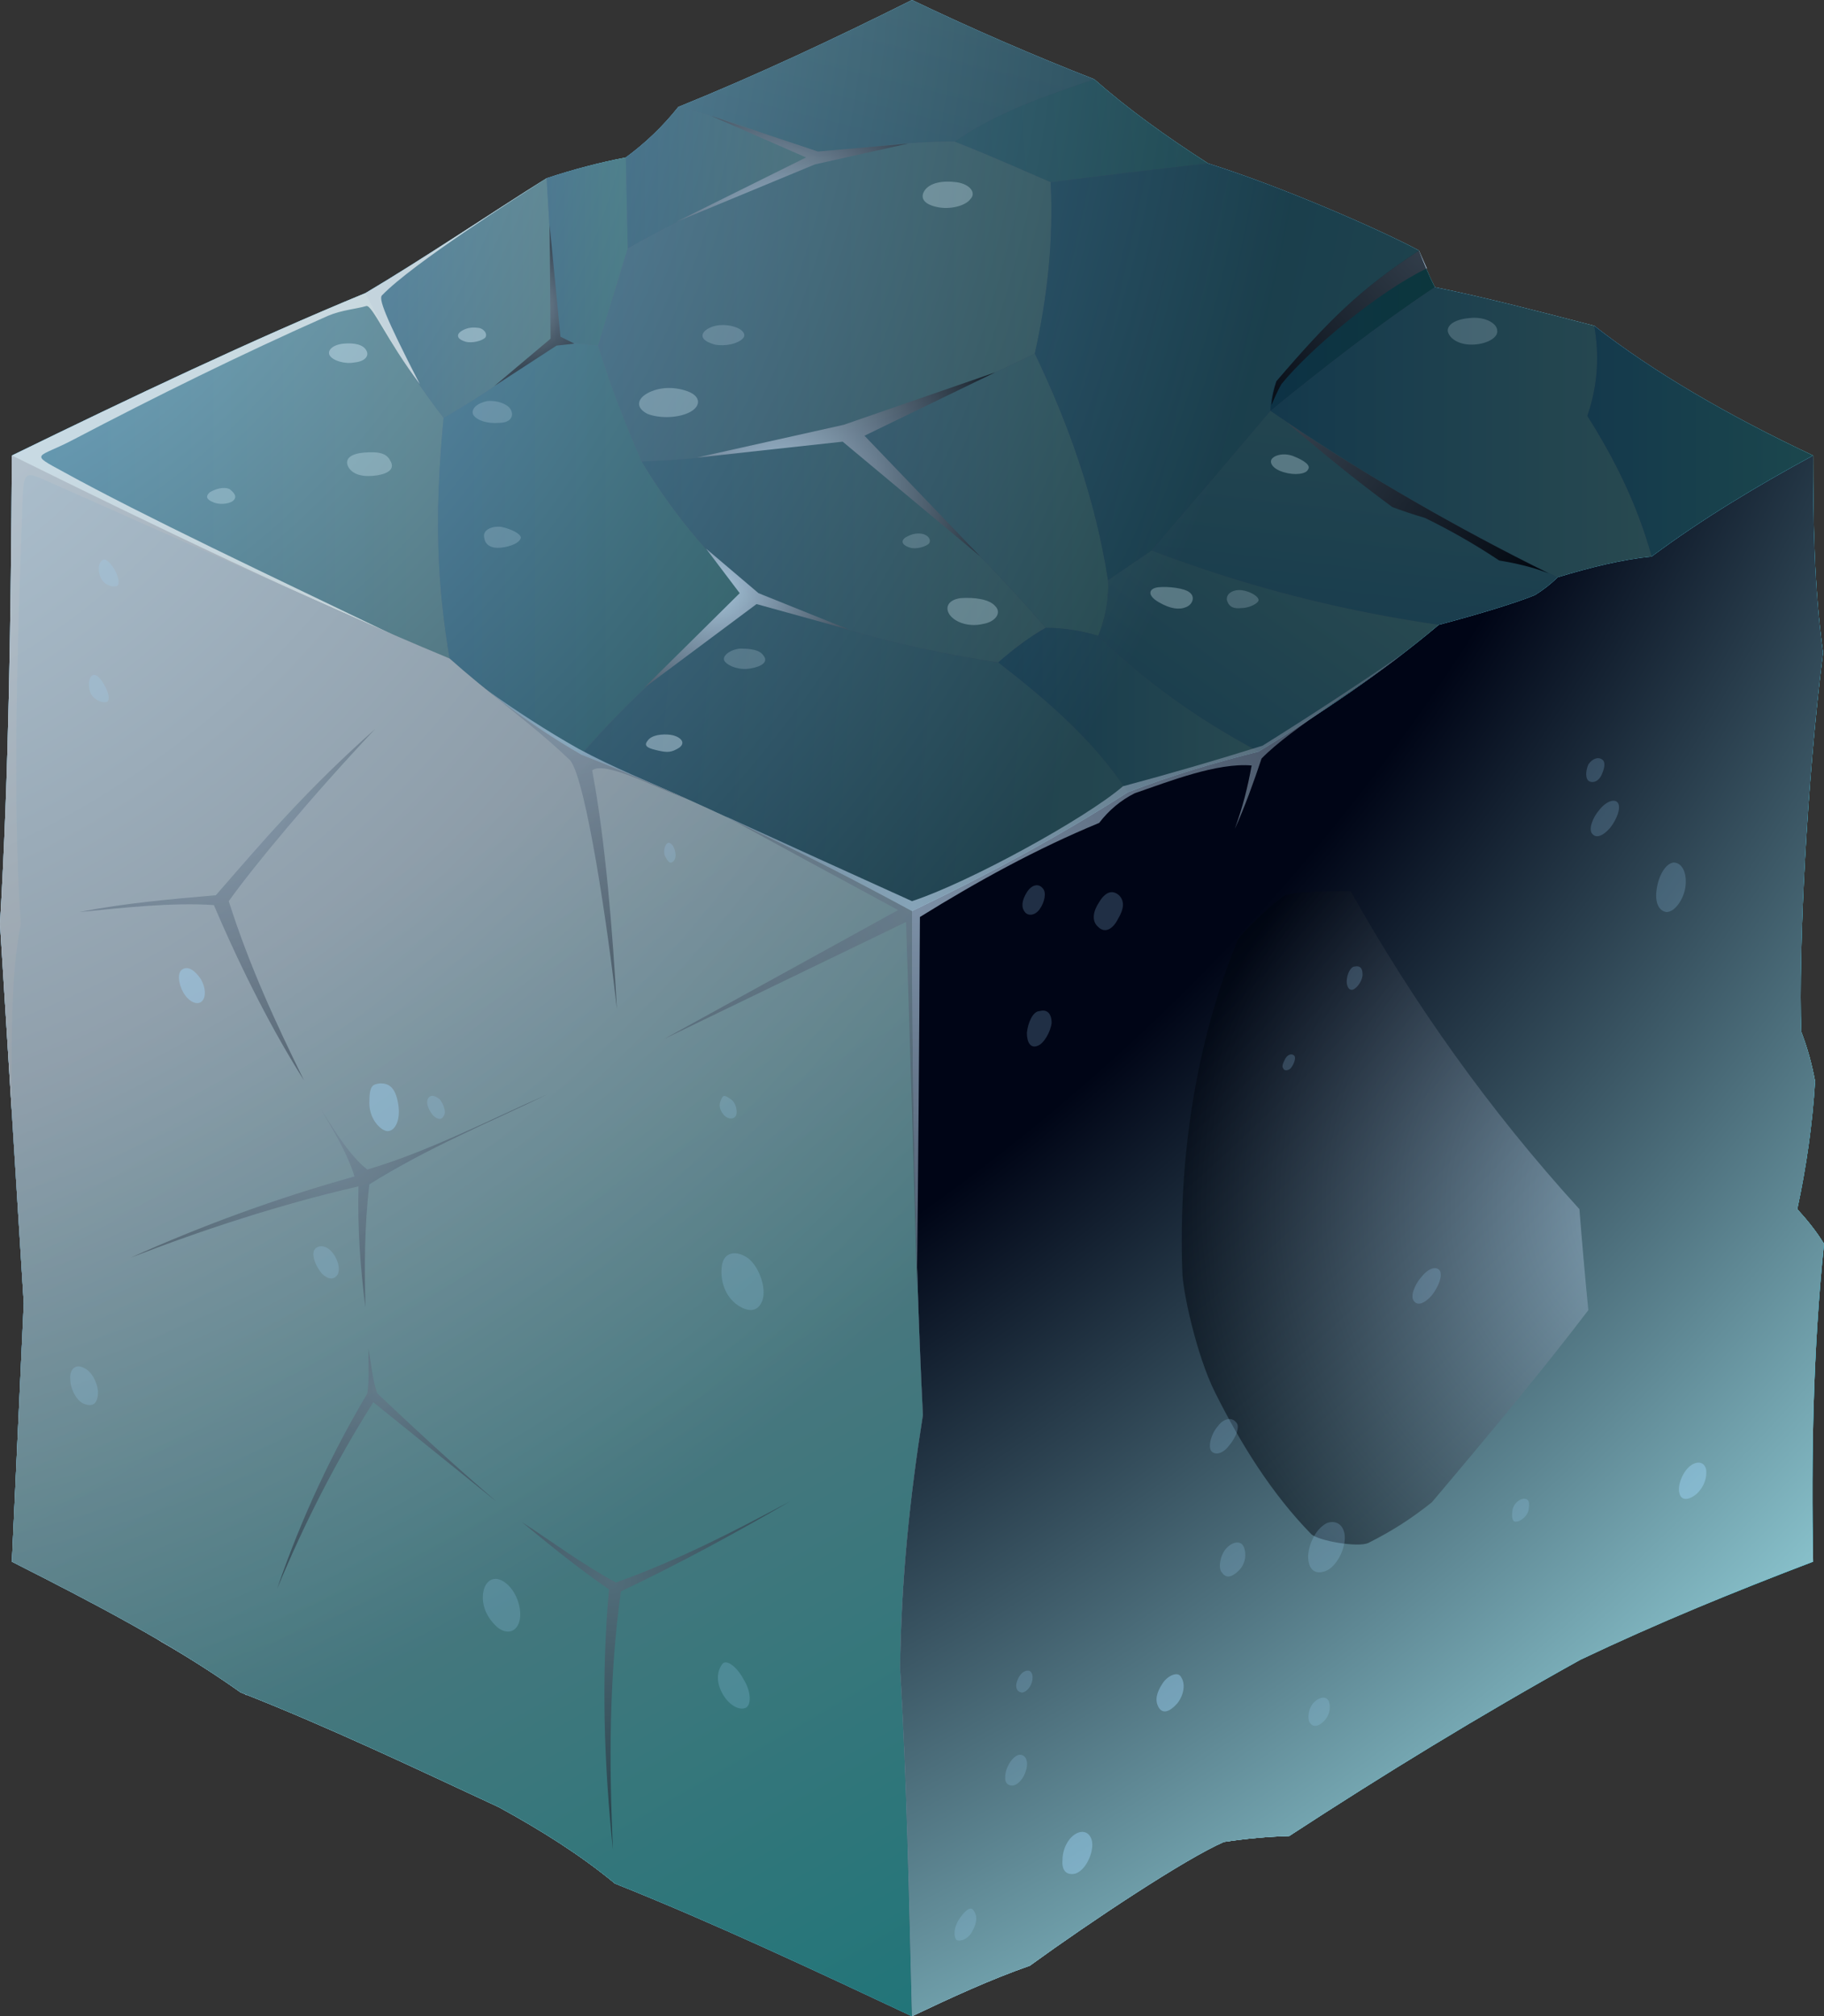 <svg version="1.2" xmlns="http://www.w3.org/2000/svg" viewBox="308.4 198.3 184.2 203.6"><rect x="308.4" y="198.3" width="184.2" height="203.6" fill="#333333" stroke="none"/> 	<title>blocks</title> 	<defs> 		<linearGradient id="g1" x1="330.2" y1="315.2" x2="283.8" y2="268.9" gradientUnits="userSpaceOnUse"> 			<stop offset="0" stop-color="#3dc5e0"/> 			<stop offset="1" stop-color="#2ba2d3"/> 		</linearGradient> 		<linearGradient id="g2" x1="324.7" y1="350.3" x2="285.9" y2="311.6" gradientUnits="userSpaceOnUse"> 			<stop offset="0" stop-color="#3dc5e0"/> 			<stop offset="1" stop-color="#2ba2d3"/> 		</linearGradient> 		<linearGradient id="g3" x1="344" y1="344.6" x2="297.3" y2="298" gradientUnits="userSpaceOnUse"> 			<stop offset="0" stop-color="#3dc5e0"/> 			<stop offset="1" stop-color="#2ba2d3"/> 		</linearGradient> 		<linearGradient id="g4" x1="385" y1="320.8" x2="352.9" y2="288.6" gradientUnits="userSpaceOnUse"> 			<stop offset="0" stop-color="#2cc3e0"/> 			<stop offset="1" stop-color="#31aadb"/> 		</linearGradient> 		<linearGradient id="g5" x1="366.7" y1="393.6" x2="304.3" y2="331.1" gradientUnits="userSpaceOnUse"> 			<stop offset="0" stop-color="#3dc5e0"/> 			<stop offset="1" stop-color="#2ba2d3"/> 		</linearGradient> 		<linearGradient id="g6" x1="318.5" y1="396.8" x2="274.3" y2="352.6" gradientUnits="userSpaceOnUse"> 			<stop offset="0" stop-color="#2cc3e0"/> 			<stop offset="1" stop-color="#0ea5e0"/> 		</linearGradient> 		<radialGradient id="g7" cx="347.9" cy="375.6" r="48.5" gradientUnits="userSpaceOnUse"> 			<stop offset="0" stop-color="#7cabe3"/> 			<stop offset="1" stop-color="#f2f7fa"/> 		</radialGradient> 		<radialGradient id="g8" cx="380.8" cy="359.9" r="70.4" gradientUnits="userSpaceOnUse"> 			<stop offset="0" stop-color="#b1cce3"/> 			<stop offset="1" stop-color="#00050e"/> 		</radialGradient> 		<radialGradient id="g9" cx="332.3" cy="339.1" r="40.9" gradientUnits="userSpaceOnUse"> 			<stop offset="0" stop-color="#b1cce3"/> 			<stop offset="1" stop-color="#00050e"/> 		</radialGradient> 		<radialGradient id="g10" cx="337.3" cy="305.3" r="48.9" gradientUnits="userSpaceOnUse"> 			<stop offset="0" stop-color="#b1cce3"/> 			<stop offset="1" stop-color="#00050e"/> 		</radialGradient> 		<radialGradient id="g11" cx="391.8" cy="319.8" r="40.3" gradientUnits="userSpaceOnUse"> 			<stop offset="0" stop-color="#b1cce3"/> 			<stop offset="1" stop-color="#00050e"/> 		</radialGradient> 		<linearGradient id="g12" x1="345" y1="414" x2="301.4" y2="370.4" gradientUnits="userSpaceOnUse"> 			<stop offset="0" stop-color="#6df2fa"/> 			<stop offset="1" stop-color="#2ba2d3"/> 		</linearGradient> 		<linearGradient id="g13" x1="408.7" y1="289.1" x2="458.6" y2="362.9" gradientUnits="userSpaceOnUse"> 			<stop offset="0" stop-color="#b2dced"/> 			<stop offset="1" stop-color="#0eabe8"/> 		</linearGradient> 		<linearGradient id="g14" x1="309.6" y1="227.9" x2="353.8" y2="227.9" gradientUnits="userSpaceOnUse"> 			<stop offset="0" stop-color="#50d0fa"/> 			<stop offset="1" stop-color="#87e9ed"/> 		</linearGradient> 		<linearGradient id="g15" x1="345.3" y1="216.3" x2="364.5" y2="216.3" gradientUnits="userSpaceOnUse"> 			<stop offset="0" stop-color="#43b1de"/> 			<stop offset="1" stop-color="#87e9ed"/> 		</linearGradient> 		<linearGradient id="g16" x1="363.6" y1="214.2" x2="371.8" y2="214.2" gradientUnits="userSpaceOnUse"> 			<stop offset="0" stop-color="#43b1de"/> 			<stop offset="1" stop-color="#5be0e0"/> 		</linearGradient> 		<linearGradient id="g17" x1="371.6" y1="209.1" x2="391" y2="209.1" gradientUnits="userSpaceOnUse"> 			<stop offset="0" stop-color="#43b1de"/> 			<stop offset="1" stop-color="#87e9ed"/> 		</linearGradient> 		<linearGradient id="g18" x1="387.8" y1="227.4" x2="399.8" y2="178.7" gradientUnits="userSpaceOnUse"> 			<stop offset="0" stop-color="#43b1de"/> 			<stop offset="1" stop-color="#87e9ed"/> 		</linearGradient> 		<linearGradient id="g19" x1="386.8" y1="208.2" x2="438.2" y2="204.8" gradientUnits="userSpaceOnUse"> 			<stop offset="0" stop-color="#43b1de"/> 			<stop offset="1" stop-color="#5be0e0"/> 		</linearGradient> 		<linearGradient id="g20" x1="368.8" y1="212.6" x2="414.6" y2="212.6" gradientUnits="userSpaceOnUse"> 			<stop offset="0" stop-color="#5abde8"/> 			<stop offset="1" stop-color="#87e9ed"/> 		</linearGradient> 		<linearGradient id="g21" x1="352.7" y1="232.7" x2="384.5" y2="232.7" gradientUnits="userSpaceOnUse"> 			<stop offset="0" stop-color="#49c1f2"/> 			<stop offset="1" stop-color="#5be0e0"/> 		</linearGradient> 		<linearGradient id="g22" x1="373.2" y1="241.9" x2="414" y2="241.9" gradientUnits="userSpaceOnUse"> 			<stop offset="0" stop-color="#43b1de"/> 			<stop offset="1" stop-color="#87e9ed"/> 		</linearGradient> 		<linearGradient id="g23" x1="393.5" y1="234" x2="420.3" y2="234" gradientUnits="userSpaceOnUse"> 			<stop offset="0" stop-color="#60c2eb"/> 			<stop offset="1" stop-color="#81ebeb"/> 		</linearGradient> 		<linearGradient id="g24" x1="413.2" y1="205.6" x2="471.5" y2="218.3" gradientUnits="userSpaceOnUse"> 			<stop offset="0" stop-color="#43b1de"/> 			<stop offset="1" stop-color="#71dde1"/> 		</linearGradient> 		<linearGradient id="g25" x1="436.7" y1="223.6" x2="453.3" y2="223.6" gradientUnits="userSpaceOnUse"> 			<stop offset="0" stop-color="#2c9ac7"/> 			<stop offset="1" stop-color="#28aaaa"/> 		</linearGradient> 		<linearGradient id="g26" x1="436.7" y1="227.3" x2="475.2" y2="227.3" gradientUnits="userSpaceOnUse"> 			<stop offset="0" stop-color="#43b1de"/> 			<stop offset="1" stop-color="#87e9ed"/> 		</linearGradient> 		<linearGradient id="g27" x1="468.7" y1="231.2" x2="491.5" y2="231.2" gradientUnits="userSpaceOnUse"> 			<stop offset="0" stop-color="#43b1de"/> 			<stop offset="1" stop-color="#5be0e0"/> 		</linearGradient> 		<linearGradient id="g28" x1="435.7" y1="273.1" x2="441" y2="227.5" gradientUnits="userSpaceOnUse"> 			<stop offset="0" stop-color="#43b1de"/> 			<stop offset="1" stop-color="#87e9ed"/> 		</linearGradient> 		<linearGradient id="g29" x1="414.2" y1="276.4" x2="435.6" y2="246.8" gradientUnits="userSpaceOnUse"> 			<stop offset="0" stop-color="#43b1de"/> 			<stop offset="1" stop-color="#87e9ed"/> 		</linearGradient> 		<linearGradient id="g30" x1="409.2" y1="261.7" x2="435.5" y2="261.7" gradientUnits="userSpaceOnUse"> 			<stop offset="0" stop-color="#43b1de"/> 			<stop offset="1" stop-color="#87e9ed"/> 		</linearGradient> 		<linearGradient id="g31" x1="364.3" y1="255.3" x2="438.1" y2="261.6" gradientUnits="userSpaceOnUse"> 			<stop offset="0" stop-color="#43b1de"/> 			<stop offset="1" stop-color="#87e9ed"/> 		</linearGradient> 		<radialGradient id="g32" cx="362.4" cy="229.2" r="6.4" gradientUnits="userSpaceOnUse"> 			<stop offset="0" stop-color="#b1cce3"/> 			<stop offset="1" stop-color="#00050e"/> 		</radialGradient> 		<radialGradient id="g33" cx="453.2" cy="222.6" r="27.1" gradientUnits="userSpaceOnUse"> 			<stop offset="0" stop-color="#b1cce3"/> 			<stop offset="1" stop-color="#00050e"/> 		</radialGradient> 		<radialGradient id="g34" cx="438.7" cy="241" r="30.2" gradientUnits="userSpaceOnUse"> 			<stop offset="0" stop-color="#b1cce3"/> 			<stop offset="1" stop-color="#00050e"/> 		</radialGradient> 		<linearGradient id="g35" x1="408.4" y1="436.7" x2="367.4" y2="407.9" gradientUnits="userSpaceOnUse"> 			<stop offset="0" stop-color="#00909d"/> 			<stop offset="1" stop-color="#00aae0"/> 		</linearGradient> 		<linearGradient id="g36" x1="357.1" y1="334.3" x2="430.6" y2="312.2" gradientUnits="userSpaceOnUse"> 			<stop offset="0" stop-color="#02a0cb"/> 			<stop offset="1" stop-color="#1ebccb"/> 		</linearGradient> 		<linearGradient id="g37" x1="386.9" y1="239.6" x2="493.1" y2="279.4" gradientUnits="userSpaceOnUse"> 			<stop offset="0" stop-color="#03a9d8"/> 			<stop offset="1" stop-color="#38e2f2"/> 		</linearGradient> 		<linearGradient id="g38" x1="422.3" y1="274.2" x2="435.5" y2="274.2" gradientUnits="userSpaceOnUse"> 			<stop offset="0" stop-color="#02a0cb"/> 			<stop offset="1" stop-color="#1ebccb"/> 		</linearGradient> 		<linearGradient id="g39" x1="412.3" y1="283.9" x2="468.8" y2="283.9" gradientUnits="userSpaceOnUse"> 			<stop offset="0" stop-color="#1ebccb"/> 			<stop offset="1" stop-color="#02a0cb"/> 		</linearGradient> 		<linearGradient id="g40" x1="432.4" y1="261.4" x2="455.7" y2="261.4" gradientUnits="userSpaceOnUse"> 			<stop offset="0" stop-color="#02a0cb"/> 			<stop offset="1" stop-color="#25d6e7"/> 		</linearGradient> 		<linearGradient id="g41" x1="453.7" y1="254.5" x2="475.2" y2="254.5" gradientUnits="userSpaceOnUse"> 			<stop offset="0" stop-color="#02a0cb"/> 			<stop offset="1" stop-color="#22cada"/> 		</linearGradient> 		<linearGradient id="g42" x1="474.1" y1="244.3" x2="492.5" y2="244.3" gradientUnits="userSpaceOnUse"> 			<stop offset="0" stop-color="#25d2e2"/> 			<stop offset="1" stop-color="#02a0cb"/> 		</linearGradient> 		<linearGradient id="g43" x1="474.1" y1="264.2" x2="492.5" y2="264.2" gradientUnits="userSpaceOnUse"> 			<stop offset="0" stop-color="#1ebccb"/> 			<stop offset="1" stop-color="#02a0cb"/> 		</linearGradient> 		<linearGradient id="g44" x1="403.5" y1="291.6" x2="459.1" y2="241.9" gradientUnits="userSpaceOnUse"> 			<stop offset="0" stop-color="#02a0cb"/> 			<stop offset="1" stop-color="#23cddd"/> 		</linearGradient> 		<linearGradient id="g45" x1="449.2" y1="318.8" x2="488.8" y2="291.8" gradientUnits="userSpaceOnUse"> 			<stop offset="0" stop-color="#43b1de"/> 			<stop offset="1" stop-color="#87e9ed"/> 		</linearGradient> 		<linearGradient id="g46" x1="467.9" y1="307.5" x2="491.7" y2="307.5" gradientUnits="userSpaceOnUse"> 			<stop offset="0" stop-color="#1ebccb"/> 			<stop offset="1" stop-color="#02a0cb"/> 		</linearGradient> 		<linearGradient id="g47" x1="451.2" y1="334.3" x2="493.3" y2="312.3" gradientUnits="userSpaceOnUse"> 			<stop offset="0" stop-color="#43b1de"/> 			<stop offset="1" stop-color="#87e9ed"/> 		</linearGradient> 		<linearGradient id="g48" x1="400.1" y1="372.4" x2="453.1" y2="310.9" gradientUnits="userSpaceOnUse"> 			<stop offset="0" stop-color="#43b1de"/> 			<stop offset="1" stop-color="#6af7fa"/> 		</linearGradient> 		<linearGradient id="g49" x1="437" y1="327.2" x2="486.9" y2="327.2" gradientUnits="userSpaceOnUse"> 			<stop offset="0" stop-color="#1ebccb"/> 			<stop offset="1" stop-color="#02a0cb"/> 		</linearGradient> 		<radialGradient id="g50" cx="397.4" cy="283.4" r="139.7" gradientUnits="userSpaceOnUse"> 			<stop offset="0" stop-color="#3ca7cf"/> 			<stop offset=".832" stop-color="#f2f7fa"/> 		</radialGradient> 		<linearGradient id="g51" x1="483.1" y1="323.9" x2="492.6" y2="323.9" gradientUnits="userSpaceOnUse"> 			<stop offset="0" stop-color="#1ebccb"/> 			<stop offset="1" stop-color="#02a0cb"/> 		</linearGradient> 		<linearGradient id="g52" x1="453.5" y1="344.9" x2="467.2" y2="383.3" gradientUnits="userSpaceOnUse"> 			<stop offset="0" stop-color="#43b1de"/> 			<stop offset="1" stop-color="#87e9ed"/> 		</linearGradient> 		<radialGradient id="g53" cx="398.3" cy="361.3" r="21.6" gradientUnits="userSpaceOnUse"> 			<stop offset="0" stop-color="#b1cce3"/> 			<stop offset="1" stop-color="#00050e"/> 		</radialGradient> 		<radialGradient id="g54" cx="282.5" cy="190" r="159.4" gradientUnits="userSpaceOnUse"> 			<stop offset="0" stop-color="#b1cce3"/> 			<stop offset="1" stop-color="#00050e"/> 		</radialGradient> 		<radialGradient id="g55" cx="380.9" cy="257.7" r="22.3" gradientUnits="userSpaceOnUse"> 			<stop offset="0" stop-color="#b1cce3"/> 			<stop offset="1" stop-color="#00050e"/> 		</radialGradient> 		<radialGradient id="g56" cx="387" cy="248.1" r="27.6" gradientUnits="userSpaceOnUse"> 			<stop offset="0" stop-color="#b1cce3"/> 			<stop offset="1" stop-color="#00050e"/> 		</radialGradient> 		<radialGradient id="g57" cx="386.5" cy="223" r="24.1" gradientUnits="userSpaceOnUse"> 			<stop offset="0" stop-color="#b1cce3"/> 			<stop offset="1" stop-color="#00050e"/> 		</radialGradient> 		<radialGradient id="g58" cx="328" cy="388.3" r="184.2" gradientUnits="userSpaceOnUse"> 			<stop offset="0" stop-color="#dbebfa"/> 			<stop offset=".605" stop-color="#00050e"/> 		</radialGradient> 		<linearGradient id="g59" x1="471.2" y1="214.7" x2="544.4" y2="341.5" gradientUnits="userSpaceOnUse"> 			<stop offset="0" stop-color="#f2f7fa"/> 			<stop offset="1" stop-color="#2deade"/> 		</linearGradient> 		<linearGradient id="g60" x1="399.3" y1="244.3" x2="492.6" y2="244.3" gradientUnits="userSpaceOnUse"> 			<stop offset="0" stop-color="#f2f7fa"/> 			<stop offset="1" stop-color="#52c9c9"/> 		</linearGradient> 		<radialGradient id="g61" cx="411.6" cy="334" r="56.5" gradientUnits="userSpaceOnUse"> 			<stop offset="0" stop-color="#b1cce3"/> 			<stop offset="1" stop-color="#00050e"/> 		</radialGradient> 		<radialGradient id="g62" cx="467.5" cy="322.3" r="45.9" gradientUnits="userSpaceOnUse"> 			<stop offset="0" stop-color="#b1cce3"/> 			<stop offset="1" stop-color="#00050e"/> 		</radialGradient> 		<radialGradient id="g63" cx="476.5" cy="330.5" r="66.6" gradientUnits="userSpaceOnUse"> 			<stop offset="0" stop-color="#b1cce3"/> 			<stop offset="1" stop-color="#00050e"/> 		</radialGradient> 		<radialGradient id="g64" cx="279.9" cy="149" r="308.6" gradientUnits="userSpaceOnUse"> 			<stop offset=".681" stop-color="#000516"/> 			<stop offset="1" stop-color="#9bdbe4"/> 		</radialGradient> 		<radialGradient id="g65" cx="370.2" cy="358" r="42.7" gradientUnits="userSpaceOnUse"> 			<stop offset="0" stop-color="#b1cce3"/> 			<stop offset="1" stop-color="#00050e"/> 		</radialGradient> 		<radialGradient id="g66" cx="346.9" cy="338.5" r="39.9" gradientUnits="userSpaceOnUse"> 			<stop offset="0" stop-color="#b1cce3"/> 			<stop offset="1" stop-color="#00050e"/> 		</radialGradient> 		<radialGradient id="g67" cx="342.2" cy="313.7" r="49.1" gradientUnits="userSpaceOnUse"> 			<stop offset="0" stop-color="#b1cce3"/> 			<stop offset="1" stop-color="#00050e"/> 		</radialGradient> 		<radialGradient id="g68" cx="330.4" cy="278.4" r="56.3" gradientUnits="userSpaceOnUse"> 			<stop offset="0" stop-color="#b1cce3"/> 			<stop offset="1" stop-color="#00050e"/> 		</radialGradient> 		<radialGradient id="g69" cx="400.7" cy="289.8" r="102.9" gradientUnits="userSpaceOnUse"> 			<stop offset="0" stop-color="#b1cce3"/> 			<stop offset="1" stop-color="#00050e"/> 		</radialGradient> 		<radialGradient id="g70" cx="366.2" cy="271.6" r="48.4" gradientUnits="userSpaceOnUse"> 			<stop offset="0" stop-color="#b1cce3"/> 			<stop offset="1" stop-color="#00050e"/> 		</radialGradient> 		<radialGradient id="g71" cx="479.5" cy="320.2" r="52.1" gradientUnits="userSpaceOnUse"> 			<stop offset="0" stop-color="#c7e5ff"/> 			<stop offset="1" stop-color="#00050e"/> 		</radialGradient> 		<radialGradient id="g72" cx="271.2" cy="201.2" r="182.6" gradientUnits="userSpaceOnUse"> 			<stop offset="0" stop-color="#b1cce3"/> 			<stop offset="1" stop-color="#00050e"/> 		</radialGradient> 	</defs> 	<style> 		.s0 { fill: #80b2dd }  		.s1 { fill: url(#g1) }  		.s2 { fill: url(#g2) }  		.s3 { fill: url(#g3) }  		.s4 { fill: url(#g4) }  		.s5 { fill: url(#g5) }  		.s6 { fill: url(#g6) }  		.s7 { mix-blend-mode: multiply;fill: url(#g7) }  		.s8 { opacity: .3;mix-blend-mode: screen;fill: url(#g8) }  		.s9 { opacity: .6;mix-blend-mode: screen;fill: url(#g9) }  		.s10 { mix-blend-mode: screen;fill: url(#g10) }  		.s11 { mix-blend-mode: screen;fill: url(#g11) }  		.s12 { fill: url(#g12) }  		.s13 { fill: url(#g13) }  		.s14 { fill: url(#g14) }  		.s15 { fill: url(#g15) }  		.s16 { fill: url(#g16) }  		.s17 { fill: url(#g17) }  		.s18 { fill: url(#g18) }  		.s19 { fill: url(#g19) }  		.s20 { fill: url(#g20) }  		.s21 { fill: url(#g21) }  		.s22 { fill: url(#g22) }  		.s23 { fill: url(#g23) }  		.s24 { fill: url(#g24) }  		.s25 { fill: url(#g25) }  		.s26 { fill: url(#g26) }  		.s27 { fill: url(#g27) }  		.s28 { fill: url(#g28) }  		.s29 { fill: url(#g29) }  		.s30 { fill: url(#g30) }  		.s31 { fill: url(#g31) }  		.s32 { opacity: .9;mix-blend-mode: screen;fill: url(#g32) }  		.s33 { mix-blend-mode: screen;fill: url(#g33) }  		.s34 { mix-blend-mode: screen;fill: url(#g34) }  		.s35 { fill: url(#g35) }  		.s36 { fill: url(#g36) }  		.s37 { fill: url(#g37) }  		.s38 { fill: url(#g38) }  		.s39 { fill: url(#g39) }  		.s40 { fill: url(#g40) }  		.s41 { fill: url(#g41) }  		.s42 { fill: url(#g42) }  		.s43 { fill: url(#g43) }  		.s44 { fill: url(#g44) }  		.s45 { fill: url(#g45) }  		.s46 { fill: url(#g46) }  		.s47 { fill: url(#g47) }  		.s48 { fill: url(#g48) }  		.s49 { fill: url(#g49) }  		.s50 { opacity: .5;mix-blend-mode: multiply;fill: url(#g50) }  		.s51 { fill: url(#g51) }  		.s52 { fill: url(#g52) }  		.s53 { opacity: .7;mix-blend-mode: screen;fill: url(#g53) }  		.s54 { opacity: .7;mix-blend-mode: screen;fill: url(#g54) }  		.s55 { opacity: .9;mix-blend-mode: screen;fill: url(#g55) }  		.s56 { opacity: .9;mix-blend-mode: screen;fill: url(#g56) }  		.s57 { opacity: .9;mix-blend-mode: screen;fill: url(#g57) }  		.s58 { mix-blend-mode: screen;fill: url(#g58) }  		.s59 { mix-blend-mode: multiply;fill: url(#g59) }  		.s60 { opacity: .1;mix-blend-mode: multiply;fill: #22a6f0 }  		.s61 { mix-blend-mode: multiply;fill: url(#g60) }  		.s62 { opacity: .3;mix-blend-mode: multiply;fill: #22a6f0 }  		.s63 { opacity: .7;mix-blend-mode: screen;fill: url(#g61) }  		.s64 { opacity: .7;mix-blend-mode: screen;fill: url(#g62) }  		.s65 { opacity: .7;mix-blend-mode: screen;fill: url(#g63) }  		.s66 { mix-blend-mode: screen;fill: url(#g64) }  		.s67 { opacity: .7;mix-blend-mode: screen;fill: url(#g65) }  		.s68 { opacity: .7;mix-blend-mode: screen;fill: url(#g66) }  		.s69 { opacity: .7;mix-blend-mode: screen;fill: url(#g67) }  		.s70 { opacity: .7;mix-blend-mode: screen;fill: url(#g68) }  		.s71 { opacity: .7;mix-blend-mode: screen;fill: url(#g69) }  		.s72 { opacity: .7;mix-blend-mode: screen;fill: url(#g70) }  		.s73 { opacity: .7;fill: #f2f7fa }  		.s74 { opacity: .5;mix-blend-mode: screen;fill: url(#g71) }  		.s75 { opacity: .5;mix-blend-mode: screen;fill: url(#g72) }  		.s76 { opacity: .2;fill: #a4daff }  		.s77 { opacity: .4;fill: #a4daff }  		.s78 { opacity: .4;fill: #def3ff }  		.s79 { opacity: .3;fill: #def3ff }  		.s80 { opacity: .2;fill: #def3ff }  	</style> 	<g id="_Artboards_"> 	</g> 	<g id="Layer 1"> 		<g id="&lt;Group&gt;"> 		</g> 		<g id="ice"> 			<path id="&lt;Path&gt;" class="s0" d="m309.6 244.3c-0.1 16.1-0.3 31.9-1.2 47.3q1.2 19.1 2.4 38.3-0.6 13-1.2 26.1c8.1 4.1 16.2 8.3 23.1 13.2 8.9 3.5 17.5 7.6 26.1 11.6 4.2 2.3 8.2 4.8 11.7 7.7 10 4 20 8.7 30 13.4-0.3-11.6-0.5-23.4-1.2-35.1 0.1-9 1-17.4 2.3-25.6-0.8-16.3-1.1-33.8-1.1-50.9-10.7-5.8-21.7-11.2-33.4-15.8-5.5-3.2-9.7-6.5-13.3-9.7-14.9-6.2-29.6-13.3-44.2-20.5z"/> 			<path id="&lt;Path&gt;" class="s0" d="m345.3 227.9c-11.4 4.7-23.6 10.5-35.7 16.4 14.6 7.2 29.3 14.3 44.2 20.5 3.6 3.2 7.8 6.5 13.3 9.7 11.7 4.6 22.7 10 33.4 15.8 7.5-3.6 14.8-7.5 21.8-12 4.4-1.7 8.8-3 13.2-4.1 6.2-3.8 12.5-8 18.2-12.8 3.4-0.9 7.5-2.1 9.7-3q1.3-0.8 2.3-1.8c3.3-1 6.5-1.8 9.5-2.1 5.1-3.8 10.6-7.1 16.3-10.2-8.5-4-16.1-8.4-22.1-13.1-5.4-1.4-10.7-2.8-16.1-3.9q-0.9-1.8-1.6-3.7c-3.7-2-13.7-6.4-21.3-8.8-4.2-2.7-8.1-5.5-11.5-8.5q-9.2-3.6-18.4-8c-7.8 3.9-15.7 7.6-23.6 10.8q-2.3 2.9-5.3 5.1c-2.6 0.5-5.3 1.2-8 2.1-5.6 3.5-12.4 8.1-18.3 11.6z"/> 			<path id="&lt;Path&gt;" class="s1" d="m330.5 289.2c7.1-8.9 14.8-17.1 23.3-24.4-14.9-6.2-29.6-13.3-44.2-20.5-0.1 16.1-0.3 31.9-1.2 47.3 7.7-1.3 15.1-2.1 22.1-2.4z"/> 			<path id="&lt;Path&gt;" class="s2" d="m345.1 317.4c-5.6-8.8-10.6-18.2-14.6-28.2-7 0.3-14.4 1.1-22.1 2.4q1.2 19.1 2.4 38.3c11.5-5.1 22.9-9.5 34.3-12.5z"/> 			<path id="&lt;Path&gt;" class="s3" d="m330.5 289.2c4 10 9 19.4 14.6 28.2 7.3-3.4 16.3-7.5 26-12.1-0.7-10.5-2.1-20.8-4-30.8-5.5-3.2-9.7-6.5-13.3-9.7-8.5 7.3-16.2 15.5-23.3 24.4z"/> 			<path id="&lt;Path&gt;" class="s4" d="m367.1 274.5c1.9 10 3.3 20.3 4 30.8 9.3-4.4 19.4-9.4 29.4-15-10.7-5.8-21.7-11.2-33.4-15.8z"/> 			<path id="&lt;Path&gt;" class="s5" d="m400.5 290.3c-10 5.6-20.1 10.6-29.4 15-9.7 4.6-18.7 8.7-26 12.1-0.3 7.5 0.3 14.7 0.9 21.7 7.9 7.6 16.2 13.9 24.5 19.6 10.9-4.7 21.4-10.4 31.1-17.5-0.8-16.3-1.1-33.8-1.1-50.9z"/> 			<path id="&lt;Path&gt;" class="s6" d="m346 339.1c-0.6-7-1.2-14.2-0.9-21.7-11.4 3-22.8 7.4-34.3 12.5q-0.6 13-1.2 26.1c8.1 4.1 16.2 8.3 23.1 13.2 3.3-10.6 7.4-20.8 13.3-30.1z"/> 			<path id="&lt;Path&gt;" class="s7" d="m346.1 334.2c-5.6-0.8-14.2 0.7-16.6 1.8-5.8 2.7-13.7 10.6-16.7 16.5-0.5 0.9-0.6 2.3 0.1 3 1.9 2.1 7.3 5.5 11.8 8.6 3 1.7 5.9 3.5 8.6 5.4 3.3-10.6 7.4-20.8 13.3-30.1q-0.3-2.6-0.5-5.2z"/> 			<path id="&lt;Path&gt;" class="s8" d="m346.1 334.2q0.2 2.6 0.5 5.2c7.9 7.6 16.1 13.9 24.5 19.6 10.9-4.7 21.3-10.4 31-17.5-0.2-5.3-0.4-10.7-0.6-16.2-1.3-2.7-3-5.3-5.2-5.9-9.7-2.3-30.5 1.4-39.9 4.1-4.5 1.2-8.3 5.3-10.3 10.7z"/> 			<path id="&lt;Path&gt;" class="s9" d="m311.4 330.2c11.4-5.1 22.9-9.5 34.3-12.5q-3.9-6-7.3-12.4c-1.4-1.4-2.9-2.4-3.8-2.7-4.8-1.6-13-1.5-17.5 0.8-2.7 1.4-5.3 8.7-6.5 13.7q0.4 6.6 0.8 13.1z"/> 			<path id="&lt;Path&gt;" class="s10" d="m308.9 291.9c7.7-1.3 15.2-2.1 22.2-2.4 7.1-8.9 14.2-17.4 22.7-24.7-1.1-0.4-1.6-0.6-2.7-1.1-9.8-0.8-22.1 0.6-31 3.9-4.9 1.8-8.4 6.5-10.6 12.8q-0.2 5.8-0.6 11.5z"/> 			<path id="&lt;Path&gt;" class="s11" d="m376.2 283.7c-3.1 3.1-4.6 8.1-5.4 12.4q0.5 4.7 0.9 9.5c9.3-4.4 19.3-9.4 29.4-15-5.8-3.1-11.6-6.1-17.6-8.9-2.7 0-5.8 0.5-7.3 2z"/> 			<path id="&lt;Path&gt;" class="s12" d="m370.5 358.7c-8.3-5.7-16.6-12-24.5-19.6-5.9 9.3-10 19.5-13.3 30.1 8.9 3.5 17.5 7.6 26.1 11.6 4.2 2.3 8.2 4.8 11.7 7.7-0.5-9.8-1.2-19.5 0-29.8z"/> 			<path id="&lt;Path&gt;" class="s13" d="m370.5 358.7c-1.2 10.3-0.5 20 0 29.8 10 4 20 8.7 30 13.4q0 0 0 0c-0.3-11.6-0.5-23.4-1.2-35.1 0.1-9 1-17.4 2.3-25.6-9.7 7.1-20.2 12.8-31.1 17.5z"/> 			<path id="&lt;Path&gt;" class="s14" d="m353.2 240.5c-3.2-4.1-5.7-8.3-7.9-12.6-11.4 4.7-23.6 10.5-35.7 16.4 14.6 7.2 29.3 14.3 44.2 20.5-1.2-7.3-1.6-14-0.6-24.3z"/> 			<path id="&lt;Path&gt;" class="s15" d="m345.3 227.9c2.2 4.3 4.7 8.5 7.9 12.6 4-2.3 7.8-4.9 11.3-7.8q-0.4-8.2-0.9-16.4c-5.6 3.5-12.4 8.1-18.3 11.6z"/> 			<path id="&lt;Path&gt;" class="s16" d="m363.6 216.3q0.5 8.2 0.9 16.4 2.2 0.3 4.3 0.5 1.5-4.9 3-9.8-0.1-4.6-0.2-9.2c-2.6 0.5-5.3 1.2-8 2.1z"/> 			<path id="&lt;Path&gt;" class="s17" d="m371.6 214.2q0.1 4.6 0.2 9.2c6.2-3.5 16.3-8.3 19.2-9.2-4.4-2.2-9.2-3.9-14.1-5.1q-2.3 2.9-5.3 5.1z"/> 			<path id="&lt;Path&gt;" class="s18" d="m376.9 209.1c4.9 1.2 9.7 2.9 14.1 5.1 4.6-1.1 9.1-1.6 13.8-1.6 4.1-2.9 9.1-4.6 14.1-6.3q-9.2-3.6-18.4-8c-7.8 3.9-15.7 7.6-23.6 10.8z"/> 			<path id="&lt;Path&gt;" class="s19" d="m418.9 206.3c-5 1.7-10 3.4-14.1 6.3 3.3 1.3 6 2.5 9.7 4.1q7.9-1 15.9-1.9c-4.2-2.7-8.1-5.5-11.5-8.5z"/> 			<path id="&lt;Path&gt;" class="s20" d="m414.5 216.7c-3.7-1.6-6.4-2.8-9.7-4.1-4.7 0-9.2 0.5-13.8 1.6-2.9 0.9-13 5.7-19.2 9.2q-1.5 4.9-3 9.8c1.3 4.2 2.8 8 4.4 11.7 6.9-0.3 13.8-1 20.3-3 5.9-1.8 12.5-4.5 19.4-7.9 1.3-5.8 1.9-11.6 1.6-17.3z"/> 			<path id="&lt;Path&gt;" class="s21" d="m384.5 258.7c-4.8-4.5-8.5-9.1-11.3-13.8-1.6-3.7-3.1-7.5-4.4-11.7q-2.1-0.2-4.3-0.5c-3.5 2.9-7.3 5.5-11.3 7.8-1 10.3-0.6 17 0.6 24.3 3.6 3.2 7.8 6.5 13.3 9.7 4.8-5.5 10.5-10.8 17.4-15.8z"/> 			<path id="&lt;Path&gt;" class="s22" d="m373.2 244.9c2.8 4.7 6.5 9.3 11.3 13.8 8.6 3.3 16.8 5.3 24.7 6.5 1.6-1.4 3.2-2.6 4.8-3.5-6.3-7.3-13.1-13.9-20.5-19.8-6.5 2-13.4 2.7-20.3 3z"/> 			<path id="&lt;Path&gt;" class="s23" d="m393.5 241.9c7.4 5.9 14.2 12.5 20.5 19.8q2.6 0 5.3 0.8c0.7-1.7 1.1-3.6 1-5.6-1.3-8.3-4-15.8-7.4-22.9-6.9 3.4-13.5 6.1-19.4 7.9z"/> 			<path id="&lt;Path&gt;" class="s24" d="m412.9 234c3.4 7.1 6.1 14.6 7.4 22.9q2.2-1.5 4.4-3 6-7 12-14.1c0-1 0.2-2 0.6-3 5.4-6.3 8.5-9.3 14.4-13.2-3.7-2-13.7-6.4-21.3-8.8q-8 0.9-15.9 1.9c0.3 5.7-0.3 11.5-1.6 17.3z"/> 			<path id="&lt;Path&gt;" class="s25" d="m451.7 223.6c-5.9 3.9-9 6.9-14.4 13.2-0.4 1-0.6 2-0.6 3 5.4-4.4 10.9-8.7 16.6-12.5q-0.9-1.8-1.6-3.7z"/> 			<path id="&lt;Path&gt;" class="s26" d="m453.3 227.3c-5.7 3.8-11.2 8.1-16.6 12.5 9.1 6.2 18.7 11.8 29 16.8 3.3-1 6.5-1.8 9.5-2.1-1.4-5.1-3.7-9.8-6.5-14.2 1.1-3.2 1.2-6.2 0.7-9.1-5.4-1.4-10.7-2.8-16.1-3.9z"/> 			<path id="&lt;Path&gt;" class="s27" d="m469.4 231.2c0.5 2.9 0.4 5.9-0.7 9.1 2.8 4.4 5.1 9.1 6.5 14.2 5.1-3.8 10.6-7.1 16.3-10.2-8.5-4-16.1-8.4-22.1-13.1z"/> 			<path id="&lt;Path&gt;" class="s28" d="m465.7 256.6c-10.3-5-19.9-10.6-29-16.8q-6 7.1-12 14.1c9.7 3.7 19.3 6.1 29 7.5 3.4-0.9 7.5-2.1 9.7-3q1.3-0.8 2.3-1.8z"/> 			<path id="&lt;Path&gt;" class="s29" d="m453.7 261.4c-9.7-1.4-19.3-3.8-29-7.5q-2.2 1.5-4.4 3c0.1 2-0.3 3.9-1 5.6q6.8 6.7 16.2 11.7c6.2-3.8 12.5-8 18.2-12.8z"/> 			<path id="&lt;Path&gt;" class="s30" d="m435.5 274.2q-9.4-5-16.2-11.7-2.7-0.8-5.3-0.8c-1.6 0.9-3.2 2.1-4.8 3.5 4.9 3.8 9.6 7.8 13.1 13.1 4.4-1.7 8.8-3 13.2-4.1z"/> 			<path id="&lt;Path&gt;" class="s31" d="m422.3 278.3c-3.5-5.3-8.2-9.3-13.1-13.1-7.9-1.2-16.1-3.2-24.7-6.5-6.9 5-12.6 10.3-17.4 15.8 11.7 4.6 22.7 10 33.4 15.8 7.5-3.6 14.8-7.5 21.8-12z"/> 			<path id="&lt;Path&gt;" class="s32" d="m358.3 237.3l5.7-4.8-0.1-11.5 1.1 11.3 1.4 0.7-1.8 0.2z"/> 			<path id="&lt;Path&gt;" class="s33" d="m437.8 237.1c2.9-3.6 9.9-9.4 14.7-11.7q-0.4-0.9-0.8-1.8c-5.9 3.9-9 6.9-14.4 13.2q-0.4 1.2-0.5 2.4c0.3-0.7 0.6-1.4 1-2.1z"/> 			<path id="&lt;Path&gt;" class="s34" d="m464.8 256.2c-9.3-4.6-18.1-9.7-26.4-15.2 3.5 3 6.8 5.7 10.6 8.5q1.6 0.6 3.3 1.1 3.9 1.9 7.5 4.3c1.8 0.3 3.5 0.7 5 1.3z"/> 			<path id="&lt;Path&gt;" class="s35" d="m412.4 396.8c-4.2-8.2-7-17.4-9.3-27-1.2-1.3-2.5-2.3-3.8-3 0.7 11.7 0.9 23.5 1.2 35.1 4-1.9 7.9-3.7 11.9-5.1z"/> 			<path id="&lt;Path&gt;" class="s36" d="m403.1 369.8c2.3 9.6 5.1 18.8 9.3 27 6.2-4.5 15.7-10.8 19.6-12.5 0.6-5.5 0.8-12.3 1.3-18.4-8.2-10.1-15.2-20.8-21-31.9-3.4 2.9-7.1 5.2-10.7 7.2-1.3 8.2-2.2 16.6-2.3 25.6 1.3 0.7 2.6 1.7 3.8 3z"/> 			<path id="&lt;Path&gt;" class="s37" d="m401.6 341.2c3.6-2 7.3-4.3 10.7-7.2 3.7-15.4 8.1-30.4 13.9-44.9-1.6-3.5-2.9-7.1-3.9-10.8-7 4.5-14.3 8.4-21.8 12 0 17.1 0.3 34.6 1.1 50.9z"/> 			<path id="&lt;Path&gt;" class="s38" d="m422.3 278.3c1 3.7 2.3 7.3 3.9 10.8 2.3-1.5 5.3-4 6.2-5.2 1.3-3.2 2.4-6.4 3.1-9.7-4.4 1.1-8.8 2.4-13.2 4.1z"/> 			<path id="&lt;Path&gt;" class="s39" d="m426.2 289.1c-5.8 14.5-10.2 29.5-13.9 44.9 5.8 11.1 12.8 21.8 21 31.9q1.9 0.9 3.7 1.8c4-3.6 21.7-23.9 31.8-37.1q-0.5-5.1-0.9-10.2c-9.2-10.1-16.8-20.9-23.1-32.1-0.9 0.3-11.9-3.7-12.4-4.4-0.9 1.2-3.9 3.7-6.2 5.2z"/> 			<path id="&lt;Path&gt;" class="s40" d="m432.4 283.9c0.5 0.7 11.5 4.7 12.4 4.4 3.3-4 6.8-7.8 10.9-11.3q-1.7-7.6-2-15.6c-5.7 4.8-12 9-18.2 12.8-0.7 3.3-1.8 6.5-3.1 9.7z"/> 			<path id="&lt;Path&gt;" class="s41" d="m453.7 261.4q0.3 8 2 15.6c6.7-3.8 11.1-6.1 18.4-8.9-0.1-4.3 0.2-8.8 1.1-13.6-3 0.3-6.2 1.1-9.5 2.1q-1 1-2.3 1.8c-2.2 0.9-6.3 2.1-9.7 3z"/> 			<path id="&lt;Path&gt;" class="s42" d="m475.2 254.5c-0.9 4.8-1.2 9.3-1.1 13.6 6.1-2.1 12.2-3.6 18.4-3.9-0.9-6.6-1-13.2-1-19.9-5.7 3.1-11.2 6.4-16.3 10.2z"/> 			<path id="&lt;Path&gt;" class="s43" d="m492.5 264.2c-6.2 0.3-12.3 1.8-18.4 3.9 5.4 11.5 8.6 23.7 10 36.6q3-1.6 6.2-2.2c-0.3-8.3 0.6-25.6 2.2-38.3z"/> 			<path id="&lt;Path&gt;" class="s44" d="m484.1 304.7c-1.4-12.9-4.6-25.1-10-36.6-7.3 2.8-11.7 5.1-18.4 8.9-4.1 3.5-7.6 7.3-10.9 11.3 6.3 11.2 13.9 22 23.1 32.1 4.9-4.1 12.8-11.1 16.2-15.7z"/> 			<path id="&lt;Path&gt;" class="s45" d="m490.3 302.5q-3.2 0.6-6.2 2.2c-3.4 4.6-11.3 11.6-16.2 15.7q0.8-0.1 1.6-0.1c7.2-5.1 14.5-10 22.2-12.8q-0.5-2.7-1.4-5z"/> 			<path id="&lt;Path&gt;" class="s46" d="m491.7 307.5c-7.7 2.8-15 7.7-22.2 12.8q-0.8 0-1.6 0.1 0.4 5.1 0.9 10.2c7.2-3.1 14.4-6.3 21.1-10.2q1.4-6.5 1.8-12.9z"/> 			<path id="&lt;Path&gt;" class="s47" d="m489.9 320.4c-6.7 3.9-13.9 7.1-21.1 10.2q2.2 0.6 4.4 1.3c4.6-2.2 9.2-3.9 13.7-4.7 1.8-1.6 3.7-2.6 5.7-3.3-0.8-1.3-1.7-2.4-2.7-3.5z"/> 			<path id="&lt;Path&gt;" class="s48" d="m473.2 331.9q-2.2-0.7-4.4-1.3c-10.1 13.2-27.8 33.5-31.8 37.1q1.6-0.7 3.3-1.4c9-10.2 18.7-19.7 29.4-28.4 0.7-2.3 2.1-4.2 3.5-6z"/> 			<path id="&lt;Path&gt;" class="s49" d="m473.2 331.9c-1.4 1.8-2.8 3.7-3.5 6-10.7 8.7-20.4 18.2-29.4 28.4q-1.7 0.7-3.3 1.4c0.2 5.3 0.5 11 1.6 16 9.5-6.2 19.3-12.2 29.4-17.8 5-2.4 10-4.6 15.1-6.6 0.7-11.5 1.8-20.7 3.8-32.1-4.5 0.8-9.1 2.5-13.7 4.7z"/> 			<path id="&lt;Path&gt;" class="s50" d="m492.5 264.2c-0.9-6.6-1-13.2-1-19.9-5.7 3.1-11.2 6.4-16.3 10.2-3 0.3-6.2 1.1-9.5 2.1q-1 1-2.3 1.8c-2.2 0.9-6.3 2.1-9.7 3-5.7 4.8-12 9-18.2 12.8-4.4 1.1-8.8 2.4-13.2 4.1-7 4.5-14.3 8.4-21.8 12 0 17.1 0.3 34.6 1.1 50.9-1.3 8.2-2.2 16.6-2.3 25.6 0.7 11.7 0.9 23.5 1.2 35.1 4-1.9 7.9-3.7 11.9-5.1 6.2-4.5 15.7-10.8 19.6-12.5q3.3-0.5 6.6-0.6c9.5-6.2 19.3-12.2 29.4-17.8 7.8-3.7 15.6-6.9 23.5-9.9-0.2-10.7 0-21.4 1.1-32.1-0.8-1.3-1.7-2.4-2.7-3.5q1.4-6.5 1.8-12.9-0.5-2.7-1.4-5c-0.3-8.3 0.6-25.6 2.2-38.3z"/> 			<path id="&lt;Path&gt;" class="s51" d="m486.9 327.2c-2 11.4-3.1 20.6-3.8 32.1q4.2-1.7 8.4-3.3c-0.2-10.7 0-21.4 1.1-32.1-2 0.7-3.9 1.7-5.7 3.3z"/> 			<path id="&lt;Path&gt;" class="s52" d="m438.6 383.7c-1.1-5-1.4-10.7-1.6-16q-1.8-0.9-3.7-1.8c-0.5 6.1-0.7 12.9-1.3 18.4q3.3-0.5 6.6-0.6z"/> 			<path id="&lt;Path&gt;" class="s53" d="m401.2 331.4c0 3.2 0.2 6.4-0.4 9.4-2.6 2.6-5.5 4.5-8.3 6.5 2.8-1.7 5.9-3.9 8.2-4.5q-1 10.6-2.1 21.5-0.3 0.7-0.8 1.3c0.5 1.4 0.8 2.8 1.1 4.2q0.5 10.7 1.3 21.4c-0.4-16.6-1.7-32.7 1.6-49.1 0.5-0.9 1.5-1.8 2.3-2.4-0.8 0.4-1.7 0.6-2.3 0.5-0.3-2.8-0.4-5.9-0.6-8.8z"/> 			<path id="&lt;Path&gt;" class="s54" d="m345.3 227.9c-11.4 4.7-23.6 10.5-35.7 16.4 14.6 7.2 29.3 14.3 44.2 20.5 3.6 3.2 7.8 6.5 13.3 9.7 11.7 4.6 22.7 10 33.4 15.8 7.5-3.6 14.8-7.5 21.8-12 4.4-1.7 8.8-3 13.2-4.1 6.2-3.8 12.5-8 18.2-12.8 3.4-0.9 7.5-2.1 9.7-3q1.3-0.8 2.3-1.8c3.3-1 6.5-1.8 9.5-2.1 5.1-3.8 10.6-7.1 16.3-10.2-8.5-4-16.1-8.4-22.1-13.1-5.4-1.4-10.7-2.8-16.1-3.9q-0.9-1.8-1.6-3.7c-3.7-2-13.7-6.4-21.3-8.8-4.2-2.7-8.1-5.5-11.5-8.5q-9.2-3.6-18.4-8c-7.8 3.9-15.7 7.6-23.6 10.8q-2.3 2.9-5.3 5.1c-2.6 0.5-5.3 1.2-8 2.1-5.6 3.5-12.4 8.1-18.3 11.6z"/> 			<path id="&lt;Path&gt;" class="s55" d="m379.7 253.7l3.4 4.5-9.7 9.6 11.4-8.5 9.4 2.6-9.2-3.7z"/> 			<path id="&lt;Path&gt;" class="s56" d="m378.8 244.5l14.8-3.3 15.3-5.3-13.2 6.4 11.7 12.2-13.9-11.6z"/> 			<path id="&lt;Path&gt;" class="s57" d="m380.2 210l10.8 3.6 9.1-0.8-9.4 2.1-14 5.8 13.1-6.5z"/> 			<path id="&lt;Path&gt;" class="s58" d="m309.6 244.3c-0.1 16.1-0.3 31.9-1.2 47.3q1.2 19.1 2.4 38.3-0.6 13-1.2 26.1c8.1 4.1 16.2 8.3 23.1 13.2 8.9 3.5 17.5 7.6 26.1 11.6 4.2 2.3 8.2 4.8 11.7 7.7 10 4 20 8.7 30 13.4-0.3-11.6-0.5-23.4-1.2-35.1 0.1-9 1-17.4 2.3-25.6-0.8-16.3-1.1-33.8-1.1-50.9-10.7-5.8-21.7-11.2-33.4-15.8-5.5-3.2-9.7-6.5-13.3-9.7-14.9-6.2-29.6-13.3-44.2-20.5z"/> 			<path id="&lt;Path&gt;" class="s59" d="m309.6 244.3c-0.1 16.1-0.3 31.9-1.2 47.3q1.2 19.1 2.4 38.3-0.6 13-1.2 26.1c8.1 4.1 16.2 8.3 23.1 13.2 8.9 3.5 17.5 7.6 26.1 11.6 4.2 2.3 8.2 4.8 11.7 7.7 10 4 20 8.7 30 13.4-0.3-11.6-0.5-23.4-1.2-35.1 0.1-9 1-17.4 2.3-25.6-0.8-16.3-1.1-33.8-1.1-50.9-10.7-5.8-21.7-11.2-33.4-15.8-5.5-3.2-9.7-6.5-13.3-9.7-14.9-6.2-29.6-13.3-44.2-20.5z"/> 			<path id="&lt;Path&gt;" class="s60" d="m309.6 244.3c-0.1 16.1-0.3 31.9-1.2 47.3q1.2 19.1 2.4 38.3-0.6 13-1.2 26.1c8.1 4.1 16.2 8.3 23.1 13.2 8.9 3.5 17.5 7.6 26.1 11.6 4.2 2.3 8.2 4.8 11.7 7.7 10 4 20 8.7 30 13.4-0.3-11.6-0.5-23.4-1.2-35.1 0.1-9 1-17.4 2.3-25.6-0.8-16.3-1.1-33.8-1.1-50.9-10.7-5.8-21.7-11.2-33.4-15.8-5.5-3.2-9.7-6.5-13.3-9.7-14.9-6.2-29.6-13.3-44.2-20.5z"/> 			<path id="&lt;Path&gt;" class="s61" d="m492.5 264.2c-0.9-6.6-1-13.2-1-19.9-5.7 3.1-11.2 6.4-16.3 10.2-3 0.3-6.2 1.1-9.5 2.1q-1 1-2.3 1.8c-2.2 0.9-6.3 2.1-9.7 3-5.7 4.8-12 9-18.2 12.8-4.4 1.1-8.8 2.4-13.2 4.1-7 4.5-14.3 8.4-21.8 12 0 17.1 0.3 34.6 1.1 50.9-1.3 8.2-2.2 16.6-2.3 25.6 0.7 11.7 0.9 23.5 1.2 35.1 4-1.9 7.9-3.7 11.9-5.1 6.2-4.5 15.7-10.8 19.6-12.5q3.3-0.5 6.6-0.6c9.5-6.2 19.3-12.2 29.4-17.8 7.8-3.7 15.6-6.9 23.5-9.9-0.2-10.7 0-21.4 1.1-32.1-0.8-1.3-1.7-2.4-2.7-3.5q1.4-6.5 1.8-12.9-0.5-2.7-1.4-5c-0.3-8.3 0.6-25.6 2.2-38.3z"/> 			<path id="&lt;Path&gt;" class="s62" d="m492.5 264.2c-0.9-6.6-1-13.2-1-19.9-5.7 3.1-11.2 6.4-16.3 10.2-3 0.3-6.2 1.1-9.5 2.1q-1 1-2.3 1.8c-2.2 0.9-6.3 2.1-9.7 3-5.7 4.8-12 9-18.2 12.8-4.4 1.1-8.8 2.4-13.2 4.1-7 4.5-14.3 8.4-21.8 12 0 17.1 0.3 34.6 1.1 50.9-1.3 8.2-2.2 16.6-2.3 25.6 0.7 11.7 0.9 23.5 1.2 35.1 4-1.9 7.9-3.7 11.9-5.1 6.2-4.5 15.7-10.8 19.6-12.5q3.3-0.5 6.6-0.6c9.5-6.2 19.3-12.2 29.4-17.8 7.8-3.7 15.6-6.9 23.5-9.9-0.2-10.7 0-21.4 1.1-32.1-0.8-1.3-1.7-2.4-2.7-3.5q1.4-6.5 1.8-12.9-0.5-2.7-1.4-5c-0.3-8.3 0.6-25.6 2.2-38.3z"/> 			<path id="&lt;Path&gt;" class="s63" d="m407.9 337.3q2-1.9 3.9-3.7c3.2-12.8 7-24.5 11.1-35.8-3.6 11.9-6.9 23.9-10 36 4.3 8 9 15.8 13.8 23.5-5.2-7.3-10.2-14.8-14.6-22.4q-2.1 1.2-4.2 2.4z"/> 			<path id="&lt;Path&gt;" class="s64" d="m453.7 302.6c2.7 3.5 13.6 16.6 14 19.8q0.5 3.5 1 7.1c-0.1-4-0.4-8.6 0.2-8.7 0.5 0 0.5 1.8 0.9 5.8 0-1.6-0.1-4.7 0.3-5.6 0.1-0.5 0.4-1.1 0.8-1.4 4.4-3.2 9-6 13.6-8.9-4.6 2.5-9.2 5.2-13.8 8.3-2.2 1.5-2.7 1.2-4.4-0.9q-6.3-7.7-12.6-15.5z"/> 			<path id="&lt;Path&gt;" class="s65" d="m457.1 348.9c4.2-3.8 8.3-7.4 12.5-10.4 0.2 1.9 0.4 7.8 0.5 9.6 0.1-2.9 0.2-8.7 0.2-10.4 0.3-2.5 2.4-4.8 3.4-5.6 2.3-1.9 8.5-3.8 12.5-4.2-1.2 8.9-2.1 17.9-2.9 26.8 1.1-9.1 2.1-18.3 4-27.4q1.4-1.1 2.8-2.3-1.7 1-3.3 1.9c-4.6 1-9.4 2.9-13.9 4.9-1.6 1.9-2.5 3.7-3.4 5.8-4.3 3.5-8.4 7.3-12.4 11.3z"/> 			<path id="&lt;Path&gt;" class="s66" d="m492.5 264.2c-0.9-6.6-1-13.2-1-19.9-5.7 3.1-11.2 6.4-16.3 10.2-3 0.3-6.2 1.1-9.5 2.1q-1 1-2.3 1.8c-2.2 0.9-6.3 2.1-9.7 3-5.7 4.8-12 9-18.2 12.8-4.4 1.1-8.8 2.4-13.2 4.1-7 4.5-14.3 8.4-21.8 12 0 17.1 0.3 34.6 1.1 50.9-1.3 8.2-2.2 16.6-2.3 25.6 0.7 11.7 0.9 23.5 1.2 35.1 4-1.9 7.9-3.7 11.9-5.1 6.2-4.5 15.7-10.8 19.6-12.5q3.3-0.5 6.6-0.6c9.5-6.2 19.3-12.2 29.4-17.8 7.8-3.7 15.6-6.9 23.5-9.9-0.2-10.7 0-21.4 1.1-32.1-0.8-1.3-1.7-2.4-2.7-3.5q1.4-6.5 1.8-12.9-0.5-2.7-1.4-5c-0.3-8.3 0.6-25.6 2.2-38.3z"/> 			<path id="&lt;Path&gt;" class="s67" d="m361.1 352c2.8 2.3 5.6 4.6 8.8 6.8-0.8 8.9-0.5 17.6 0.4 26.3-0.4-8.7-0.4-17.4 0.8-26.1 5.9-2.8 11.6-5.9 17.1-9.1-5.6 3-11.4 6-17.6 8.2-3.5-1.9-6.4-4.1-9.5-6.1z"/> 			<path id="&lt;Path&gt;" class="s68" d="m345.6 334.5c0 1.5 0.1 3.1-0.1 4.5-3.5 5.9-6.6 12.4-9.1 19.7 2.7-6.5 5.9-12.8 9.7-18.8q6.2 5 12.4 10c-4.2-3.6-8.2-7.3-12-10.9-0.5-1.4-0.6-3-0.9-4.5z"/> 			<path id="&lt;Path&gt;" class="s69" d="m340.8 310.3c1.3 2.2 2.7 4.5 3.4 6.8-7.9 2.2-15.5 5-22.6 8.2 7.5-2.9 15.2-5.4 23-7.2-0.1 4.3 0.2 8.3 0.7 12.2-0.1-4.1-0.1-8.2 0.4-12.4 5.9-3.7 12-6.2 18-9.1-6.1 2.7-12.1 5.8-18.2 7.6-1.6-1.2-3.2-3.7-4.7-6.1z"/> 			<path id="&lt;Path&gt;" class="s70" d="m316.4 290.4c4.6-0.9 9.2-1.3 13.8-1.7 4.7-5.4 9.1-10.6 16.1-16.8-6.5 6.9-12.3 13.9-14.8 17.4 2.1 6.6 4.8 12.4 7.6 18.1-3.1-4.9-6.2-10.9-9.1-17.7-4.2-0.3-9.5 0.3-13.6 0.7z"/> 			<path id="&lt;Path&gt;" class="s71" d="m434.8 275.6c-0.4 2.2-0.9 4.2-1.7 6.4 1-2.2 1.9-4.7 2.7-7.1 3-3.1 10-7.2 14.3-10.6q-7 4.8-14.2 9.3-7 2.2-14.1 4.1c-3.7 3.2-15.5 9.7-21.3 11.6q-9.5-4.3-18.9-8.6 8.8 4.8 17.5 9.5-11.8 6.5-23.6 13 12.2-5.9 24.4-11.8 0.6 18.4 1.1 36.7 0.2-18.6 0.3-37.2c5.8-3.6 11.8-6.9 18.1-9.5 1-1.3 2.2-2.3 3.6-3 3.5-1.2 8.3-3.1 11.8-2.8z"/> 			<path id="&lt;Path&gt;" class="s72" d="m357.6 268c2.8 2.3 5.7 4.5 8.4 7.1 1.6 2.1 3.8 17 4.7 25.1-0.4-7.6-1.2-17.3-2.5-24.1 1.2-1 6.1 1.6 9.6 2.9-3.7-1.7-7.5-3.2-11-5.1-3.2-1.8-6.4-3.9-9.2-5.9z"/> 			<path id="&lt;Path&gt;" class="s73" d="m310.7 248.3c0.1-2.5 0.5-2.3 2.5-1.4q17.6 7.8 35.3 15.7c-13.1-6.3-25.6-12.2-33.6-16.6-3.7-2-2.7-1.4 0.9-3.3 8.4-4.4 16.9-8.6 25.7-12.5 1.4-0.6 2.9-0.7 3.9-1 0.6-0.1 2.1 3.5 5.4 7.9-3.6-7-4.2-8.7-3.8-9 3.1-3.2 13.5-9.8 16.6-11.8-5.6 3.5-12.4 8.1-18.3 11.6-11.4 4.7-23.6 10.5-35.7 16.4-0.1 16.1-0.3 31.9-1.2 47.3q0.6 9.6 1.2 19.1c0-6.4-0.2-13.6 0.9-19.1-0.9-13.2-0.3-29.2 0.2-43.3z"/> 			<path id="&lt;Path&gt;" class="s74" d="m444.4 288.3c-1.7 0-5.7 0-6.4 0.5-1.3 0.9-4.3 3.8-4.6 4.4-4.3 10.5-6 22.2-5.6 33.5 0 1.8 1.4 8.4 3.3 12.2 2.6 5.2 5.7 10.2 9.7 14.3 0.7 0.7 4.8 1.4 5.8 0.9 2.4-1.2 4.4-2.5 6.4-4.1 5.5-6.5 11.4-13.6 15.8-19.4q-0.5-5.1-0.9-10.2c-9.2-10.1-16.8-20.9-23.1-32.1q-0.1 0-0.4 0z"/> 			<path id="&lt;Path&gt;" class="s75" d="m309.6 244.3c-0.1 16.1-0.3 31.9-1.2 47.3q1.2 19.1 2.4 38.3-0.6 13-1.2 26.1c8.1 4.1 16.2 8.3 23.1 13.2 8.9 3.5 17.5 7.6 26.1 11.6 4.2 2.3 8.2 4.8 11.7 7.7 10 4 20 8.7 30 13.4-0.3-11.6-0.5-23.4-1.2-35.1 0.1-9 1-17.4 2.3-25.6-0.8-16.3-1.1-33.8-1.1-50.9-10.7-5.8-21.7-11.2-33.4-15.8-5.5-3.2-9.7-6.5-13.3-9.7-14.9-6.2-29.6-13.3-44.2-20.5z"/> 			<path id="&lt;Path&gt;" class="s76" d="m470.2 276.4c-0.3 0.8-0.9 1-1.3 0.8-0.4-0.2-0.4-1-0.1-1.7 0.4-0.6 1-0.8 1.4-0.5 0.3 0.2 0.3 0.7 0 1.4z"/> 			<path id="&lt;Path&gt;" class="s76" d="m471 281.9c0.7-0.9 1.1-2 0.8-2.5-0.3-0.5-1.2-0.2-1.9 0.7-0.7 0.8-1.1 2-0.7 2.4 0.4 0.5 1.1 0.2 1.8-0.6z"/> 			<path id="&lt;Path&gt;" class="s76" d="m453 329.1c0.7-0.9 1.1-2 0.8-2.5-0.4-0.5-1.2-0.2-1.9 0.7-0.7 0.8-1.1 2-0.7 2.4 0.4 0.5 1.1 0.2 1.8-0.6z"/> 			<path id="&lt;Path&gt;" class="s77" d="m348.6 309.7c-0.3-1.7-1-2-1.8-2-0.8 0.1-1.1 0.2-1.1 2 0 1.8 1.4 3 2 2.8 0.6-0.1 1.2-1.1 0.9-2.8z"/> 			<path id="&lt;Path&gt;" class="s76" d="m475.7 288.1c0.2-1.4 0.9-2.6 1.7-2.7 0.9 0 1.4 1.1 1.2 2.5-0.2 1.3-1.1 2.5-1.9 2.5-0.8-0.1-1.2-1-1-2.3z"/> 			<path id="&lt;Path&gt;" class="s76" d="m318.6 255c-0.3 0.3-0.3 1.1 0 1.7 0.3 0.6 1 0.9 1.5 0.8 0.4 0 0.4-0.8-0.2-1.8-0.6-0.9-1-1.1-1.3-0.7z"/> 			<path id="&lt;Path&gt;" class="s76" d="m383.5 367.9c-0.6-1.2-1.8-2.2-2.2-1.5-0.5 0.7-0.6 1.8 0.1 3 0.7 1.2 1.8 1.7 2.4 1.3 0.5-0.4 0.4-1.7-0.3-2.8z"/> 			<path id="&lt;Path&gt;" class="s77" d="m328.7 297.2c-0.6-0.9-1.3-1.4-1.9-1-0.5 0.3-0.4 1.4 0.1 2.3 0.5 0.9 1.4 1.4 1.9 0.9 0.4-0.4 0.4-1.3-0.1-2.2z"/> 			<path id="&lt;Path&gt;" class="s76" d="m317.6 266.6c-0.3 0.4-0.3 1.2 0 1.8 0.3 0.5 1 0.9 1.5 0.8 0.4 0 0.4-0.8-0.2-1.8-0.6-1-1-1.1-1.3-0.8z"/> 			<path id="&lt;Path&gt;" class="s76" d="m318.3 338.8c-0.1-1-0.7-2.1-1.5-2.4-0.8-0.4-1.4 0.2-1.3 1.2 0 1 0.7 2.3 1.5 2.5 0.9 0.3 1.3-0.2 1.3-1.3z"/> 			<path id="&lt;Path&gt;" class="s76" d="m381.5 310.9c-0.5-0.6-0.5-1.1-0.3-1.5 0.2-0.5 0.3-0.6 1-0.1 0.6 0.4 0.7 1.4 0.5 1.7-0.2 0.3-0.7 0.4-1.2-0.1z"/> 			<path id="&lt;Path&gt;" class="s76" d="m352.1 310.9c-0.4-0.5-0.7-1.2-0.5-1.6 0.2-0.5 0.7-0.4 1.2 0 0.4 0.5 0.7 1.3 0.4 1.7-0.2 0.4-0.6 0.4-1.1-0.1z"/> 			<path id="&lt;Path&gt;" class="s76" d="m340.9 326.9c-0.6-0.7-1-1.7-0.8-2.3 0.3-0.6 1.1-0.6 1.7 0 0.7 0.7 1 1.8 0.7 2.4-0.4 0.6-1 0.5-1.6-0.1z"/> 			<path id="&lt;Path&gt;" class="s76" d="m382.9 330.1c-1.3-0.9-1.8-2.5-1.6-4 0.2-1.4 1.5-1.6 2.7-0.7 1.1 0.9 1.8 3 1.4 4.2-0.4 1.1-1.3 1.3-2.5 0.5z"/> 			<path id="&lt;Path&gt;" class="s76" d="m376.2 285.4c0.3-0.1 0.5-0.5 0.4-1-0.1-0.6-0.4-1-0.7-1-0.3 0.1-0.5 0.6-0.4 1.2 0.2 0.5 0.5 0.9 0.7 0.8z"/> 			<path id="&lt;Path&gt;" class="s76" d="m357.2 359.1c0.2-1.2 1.1-1.8 2.2-1 1.1 0.8 1.7 2.5 1.5 3.7-0.2 1.2-1.2 1.7-2.3 0.8-1.1-1-1.6-2.3-1.4-3.5z"/> 			<path id="&lt;Path&gt;" class="s76" d="m405.2 392.2c0.5-0.8 1.2-1.5 1.5-1 0.4 0.5 0.4 1.2-0.1 2.1-0.4 0.8-1.2 1.1-1.6 0.9-0.3-0.3-0.3-1.2 0.2-2z"/> 			<path id="&lt;Path&gt;" class="s76" d="m410 377.1c0.3-0.9 0.9-1.6 1.4-1.6 0.6 0 0.9 0.7 0.6 1.6-0.2 0.8-0.9 1.6-1.5 1.5-0.6-0.1-0.7-0.6-0.5-1.5z"/> 			<path id="&lt;Path&gt;" class="s76" d="m411.1 368.1c0.2-0.6 0.6-1.1 1.1-1.1 0.4 0 0.6 0.5 0.4 1.2-0.2 0.6-0.7 1.1-1.1 1-0.4-0.1-0.6-0.5-0.4-1.1z"/> 			<path id="&lt;Path&gt;" class="s76" d="m442.1 372.1c0.6-0.6 0.7-1.4 0.5-2-0.3-0.6-1-0.4-1.5 0.1-0.6 0.6-0.7 1.7-0.4 2.1 0.3 0.4 0.8 0.4 1.4-0.2z"/> 			<path id="&lt;Path&gt;" class="s76" d="m461.8 351.9c0.6-0.3 1-0.8 1-1.4 0.1-0.6-0.1-1-0.8-0.8-0.6 0.3-0.9 0.8-0.9 1.5 0 0.6 0.1 0.9 0.7 0.7z"/> 			<path id="&lt;Path&gt;" class="s77" d="m479.8 349.1c-0.8 0.7-1.6 0.8-1.8 0-0.2-0.7 0.2-1.9 0.9-2.6 0.7-0.7 1.6-0.7 1.8 0.2 0.1 0.8-0.2 1.7-0.9 2.4z"/> 			<path id="&lt;Path&gt;" class="s76" d="m411.9 290.4c0.3 0.4 1 0.4 1.5-0.3 0.5-0.7 0.7-1.7 0.3-2.1-0.4-0.5-1.1-0.4-1.6 0.4-0.5 0.8-0.6 1.5-0.2 2z"/> 			<path id="&lt;Path&gt;" class="s77" d="m415.7 386.1c0-1.1 0.6-2.3 1.5-2.7 0.9-0.4 1.6 0.3 1.5 1.4-0.1 1.1-0.8 2.4-1.7 2.7-0.9 0.2-1.4-0.3-1.3-1.4z"/> 			<path id="&lt;Path&gt;" class="s76" d="m421.4 288.7c-0.7-0.6-1.4-0.3-2 0.7-0.6 0.9-0.8 1.9-0.1 2.5 0.7 0.7 1.5 0.2 2-0.8 0.6-1 0.7-1.8 0.1-2.4z"/> 			<path id="&lt;Path&gt;" class="s76" d="m444.4 297.4c0-0.7 0.4-1.5 0.8-1.5 0.5-0.1 0.8 0.1 0.8 0.8 0 0.6-0.5 1.3-0.9 1.5-0.4 0.2-0.7-0.2-0.7-0.8z"/> 			<path id="&lt;Path&gt;" class="s76" d="m412.1 302.6c0.1-1 0.6-2.2 1.3-2.2 0.7-0.2 1.2 0.2 1.2 1.2-0.1 0.9-0.8 2.1-1.4 2.3-0.7 0.3-1.1-0.3-1.1-1.3z"/> 			<path id="&lt;Path&gt;" class="s77" d="m425.4 370.7c0.4 0.7 1.1 0.5 1.9-0.4 0.7-0.9 0.8-2 0.4-2.6-0.3-0.7-1.4-0.2-1.9 0.6-0.6 0.9-0.8 1.7-0.4 2.4z"/> 			<path id="&lt;Path&gt;" class="s76" d="m438.2 305.2c0.3-0.5 0.7-0.5 0.9-0.3 0.2 0.2 0 0.8-0.3 1.2-0.2 0.3-0.7 0.4-0.8 0.1-0.2-0.2 0-0.6 0.2-1z"/> 			<path id="&lt;Path&gt;" class="s76" d="m433.5 356.9c0.7-0.7 0.8-1.7 0.5-2.4-0.3-0.7-1.2-0.5-1.8 0.2-0.6 0.7-0.8 2-0.4 2.4 0.4 0.6 1 0.5 1.7-0.2z"/> 			<path id="&lt;Path&gt;" class="s76" d="m432.5 344.3c0.7-0.8 1.2-2 0.7-2.4-0.4-0.5-1.2-0.4-1.8 0.4-0.7 0.8-1 2-0.7 2.5 0.4 0.5 1.2 0.3 1.8-0.5z"/> 			<path id="&lt;Path&gt;" class="s76" d="m440.5 355.4c0.1-1.4 0.9-2.8 1.9-3.3 1.1-0.4 1.9 0.4 1.8 1.7-0.1 1.3-1 2.9-2.1 3.2-1 0.3-1.6-0.3-1.6-1.6z"/> 			<path id="&lt;Path&gt;" class="s78" d="m373.8 273.1c-0.5 0.6 0.2 0.8 1.1 1 0.9 0.2 1.3 0.2 2.1-0.3 0.8-0.6-0.1-1.2-0.9-1.3-0.8-0.1-1.9 0-2.3 0.6z"/> 			<path id="&lt;Path&gt;" class="s79" d="m401.8 217.5c-0.5 0.7-0.2 1.4 1.2 1.7 1.3 0.3 2.9-0.1 3.4-0.8 0.6-0.6 0-1.5-1.4-1.7-1.5-0.2-2.7 0.1-3.2 0.8z"/> 			<path id="&lt;Path&gt;" class="s79" d="m329.6 248q-0.7 0.6 0.3 1c0.6 0.3 1.6 0.2 2-0.1 0.5-0.4 0.2-0.8-0.3-1.2-0.6-0.3-1.5 0-2 0.3z"/> 			<path id="&lt;Path&gt;" class="s79" d="m436.8 244.7c-0.2 0.4 0.2 1 1.3 1.3 1 0.3 2.2 0.2 2.4-0.3 0.3-0.4-0.4-0.9-1.4-1.3-0.9-0.4-2-0.2-2.3 0.3z"/> 			<path id="&lt;Path&gt;" class="s80" d="m379.6 231.7c-0.6 0.6-0.1 1.1 1 1.4 1.1 0.2 2.3-0.1 2.8-0.6 0.5-0.5-0.2-1.1-1.2-1.3-1.1-0.2-2 0-2.6 0.5z"/> 			<path id="&lt;Path&gt;" class="s79" d="m428.2 259.6c0.7-0.3 0.9-1.1 0.3-1.5-0.5-0.4-2.1-0.6-3.1-0.5-1 0.1-1.2 0.8 0 1.5 1.2 0.7 2.1 0.8 2.8 0.5z"/> 			<path id="&lt;Path&gt;" class="s80" d="m399.8 252.6c-0.5 0.4-0.2 0.8 0.5 1 0.6 0.2 1.6-0.1 1.9-0.4 0.3-0.4-0.1-0.9-0.7-1-0.7-0.1-1.2 0.1-1.7 0.4z"/> 			<path id="&lt;Path&gt;" class="s80" d="m433.8 259.7c0.8 0 1.7-0.5 1.7-0.8 0-0.4-0.9-0.9-1.7-1-0.8-0.1-1.6 0.3-1.5 1 0.2 0.7 0.7 0.9 1.5 0.8z"/> 			<path id="&lt;Path&gt;" class="s80" d="m454.6 231.7c0.1 0.7 1 1.4 2.4 1.4 1.5 0 2.7-0.7 2.6-1.4 0-0.7-1.1-1.4-2.6-1.3-1.5 0.1-2.4 0.6-2.4 1.3z"/> 			<path id="&lt;Path&gt;" class="s80" d="m359 253.6c1-0.1 1.9-0.5 2-1 0-0.4-1-0.9-2-1.1-0.9-0.1-1.9 0.3-1.7 1.1 0.1 0.8 0.8 1.1 1.7 1z"/> 			<path id="&lt;Path&gt;" class="s78" d="m354.9 231.8c-0.5 0.4-0.2 0.8 0.5 1 0.7 0.2 1.7-0.1 2-0.4 0.3-0.4-0.2-1-0.8-1-0.7-0.1-1.3 0.1-1.7 0.4z"/> 			<path id="&lt;Path&gt;" class="s79" d="m347.8 244.8c0.5 0.8-0.1 1.3-1.3 1.5-1.3 0.2-2.4 0-2.9-0.8-0.5-0.9 0.3-1.4 1.6-1.5 1.3-0.1 2.2 0 2.6 0.8z"/> 			<path id="&lt;Path&gt;" class="s80" d="m385.5 264.5c0.5 0.6-0.1 1.1-1.3 1.3-1.1 0.2-2.2-0.2-2.6-0.7-0.4-0.5 0.5-1.2 1.5-1.3 1.1 0 2 0.1 2.4 0.7z"/> 			<path id="&lt;Path&gt;" class="s80" d="m360 239.7c0.3 0.6 0 1.3-1.2 1.3-1.1 0.1-2.2-0.2-2.6-0.8-0.3-0.6 0.4-1.2 1.4-1.4 1-0.1 2.1 0.3 2.4 0.9z"/> 			<path id="&lt;Path&gt;" class="s78" d="m345.4 233.7c0.3 0.5-0.1 1.1-1.2 1.2-1 0.2-2.2-0.2-2.5-0.7-0.3-0.5 0.3-1.1 1.4-1.2 1.1-0.1 2 0.1 2.3 0.7z"/> 			<path id="&lt;Path&gt;" class="s79" d="m373.8 238c-1.1 0.6-1.2 1.5 0 2.1 1.3 0.5 3.2 0.4 4.3-0.2 1.1-0.6 1.1-1.6-0.3-2.1-1.4-0.5-2.9-0.4-4 0.2z"/> 			<path id="&lt;Path&gt;" class="s79" d="m404.4 260.5c-0.6-0.7-0.4-1.6 1-1.8 1.4-0.1 2.9 0.1 3.5 0.8 0.7 0.7 0 1.6-1.2 1.8-1.2 0.3-2.6 0-3.3-0.8z"/> 		</g> 	</g> </svg>